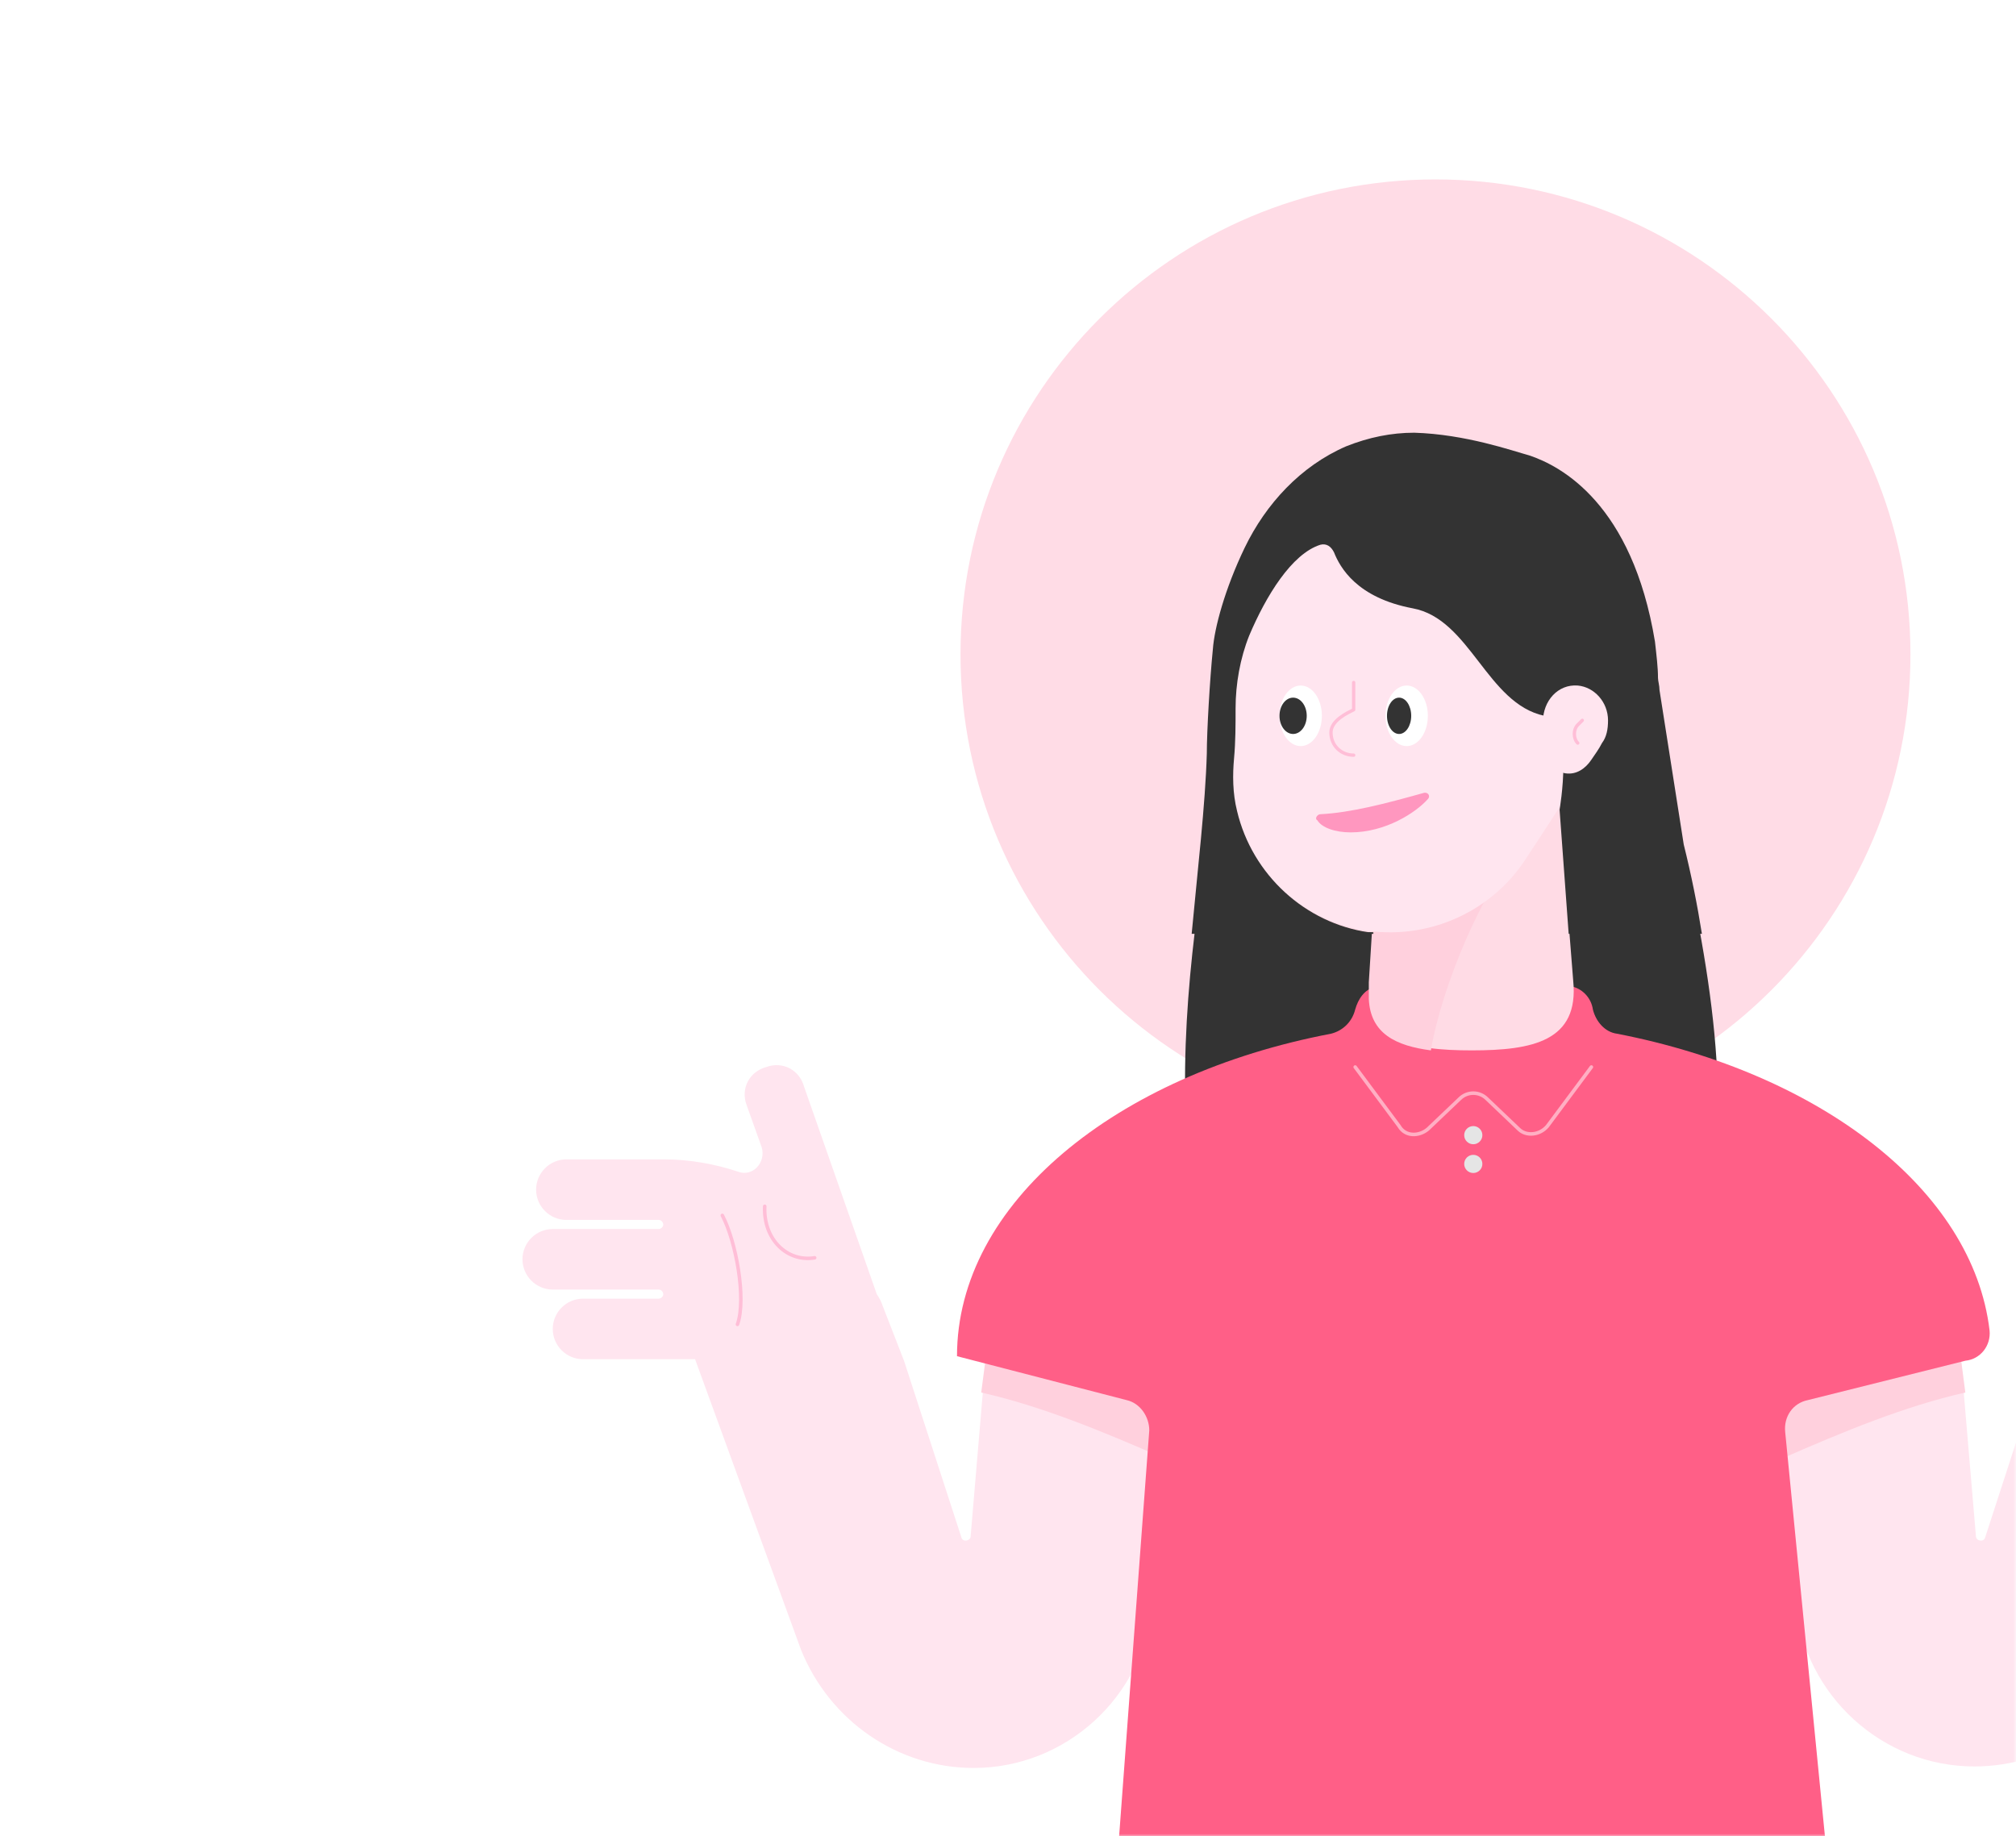 <svg width="382" height="348" viewBox="0 0 382 348" fill="none" xmlns="http://www.w3.org/2000/svg">
<mask id="mask0" mask-type="alpha" maskUnits="userSpaceOnUse" x="0" y="0" width="382" height="349">
<path d="M382 348L3.05176e-05 348L2.19259e-06 24C1.03382e-06 10.745 10.745 9.35733e-05 24 9.24145e-05L358 6.32153e-05C371.255 6.20565e-05 382 10.745 382 24L382 348Z" fill="#78CD69"/>
</mask>
<g mask="url(#mask0)">
<g filter="url(#filter0_d)">
<path d="M272 210C321.706 210 362 169.706 362 120C362 70.294 321.706 30 272 30C222.294 30 182 70.294 182 120C182 169.706 222.294 210 272 210Z" fill="#FFDCE6"/>
<path d="M230.68 243.82H316.172C327.934 224.599 327.073 199.353 321.909 171.525H296.95L297.811 181.853C299.245 193.328 290.065 195.049 278.59 195.049C275.434 195.049 272.565 195.049 269.983 194.476C269.123 194.476 268.549 194.189 267.688 193.902C267.401 193.902 267.114 193.615 266.827 193.615C266.254 193.328 265.393 193.041 264.819 192.754C264.532 192.754 264.245 192.467 263.959 192.467C263.672 192.181 263.385 192.181 263.098 191.894C262.811 191.607 262.811 191.607 262.524 191.32C262.237 191.033 262.237 191.033 261.95 190.746C261.663 190.459 261.664 190.172 261.377 190.172C261.377 189.886 261.09 189.886 261.09 189.599C261.09 189.599 261.09 189.599 261.09 189.312C261.09 189.025 260.803 188.738 260.803 188.451C260.803 188.164 260.516 187.877 260.516 187.59C260.516 187.59 260.516 187.59 260.516 187.304C260.516 187.017 260.516 186.73 260.229 186.443V186.156C260.229 185.869 260.229 185.582 260.229 185.008C260.229 184.148 260.229 183.287 260.229 182.14V181.853L260.803 172.672H226.377C223.795 194.476 222.934 219.148 230.68 243.82Z" fill="#333333"/>
<path d="M371.54 253.287L374.409 287.14C374.409 288 375.844 288.287 376.131 287.426L387.032 253.861L391.049 243.533C391.336 242.672 391.622 242.099 392.196 241.238L406.254 201.648C407.114 198.492 410.27 196.771 413.426 197.918C416.582 199.066 418.303 201.935 417.155 205.09L414.286 213.123C413.426 215.992 416.008 218.861 418.877 217.713C423.18 216.279 428.057 215.418 432.647 215.418H451.294C454.45 215.418 457.032 218 457.032 221.156C457.032 224.312 454.45 226.894 451.294 226.894H433.795C433.221 226.894 432.934 227.468 432.934 227.754C432.934 228.328 433.508 228.615 433.795 228.615H453.877C457.032 228.615 459.614 231.197 459.614 234.353C459.614 237.508 457.032 240.09 453.877 240.09H433.795C433.221 240.09 432.934 240.664 432.934 240.951C432.934 241.525 433.508 241.812 433.795 241.812H448.139C451.295 241.812 453.877 244.394 453.877 247.549C453.877 250.705 451.295 253.287 448.139 253.287H432.934H426.909L406.827 308.369C401.376 321.853 388.467 330.746 374.123 330.746C356.623 330.746 341.991 317.262 340.27 300.049L336.254 257.59L371.54 253.287Z" fill="#FFE5EF"/>
<path d="M371.54 253.287L335.967 258.164L337.401 272.508C349.164 267.344 360.926 262.467 372.401 259.885L371.54 253.287Z" fill="#FFD0DD"/>
<path d="M186.787 253.287L183.918 287.14C183.918 288 182.484 288.287 182.197 287.427L171.295 253.861L167.279 243.533C166.992 242.673 166.705 242.099 166.131 241.238L152.361 201.935C151.5 198.779 148.344 197.058 145.189 198.206C142.033 199.066 140.311 202.222 141.459 205.378L144.328 213.41C145.188 216.279 142.607 219.148 139.738 218.001C135.434 216.566 130.557 215.705 125.967 215.705H107.32C104.164 215.705 101.582 218.287 101.582 221.443C101.582 224.599 104.164 227.181 107.32 227.181H124.82C125.393 227.181 125.68 227.755 125.68 228.042C125.68 228.615 125.107 228.902 124.82 228.902H104.738C101.582 228.902 99 231.484 99 234.64C99 237.796 101.582 240.378 104.738 240.378H124.82C125.393 240.378 125.68 240.951 125.68 241.238C125.68 241.812 125.107 242.099 124.82 242.099H110.475C107.32 242.099 104.738 244.681 104.738 247.837C104.738 250.992 107.32 253.574 110.475 253.574H125.68H131.705L151.787 308.656C157.238 322.14 170.147 331.033 184.492 331.033C201.992 331.033 216.623 317.55 218.344 300.337L222.361 257.878L186.787 253.287Z" fill="#FFE5EF"/>
<path d="M139.738 246.976C141.459 242.099 139.451 231.197 136.869 226.32" stroke="#333333" stroke-width="0.338" stroke-miterlimit="10" stroke-linecap="round" stroke-linejoin="round"/>
<path d="M144.902 224.599C144.615 230.91 149.205 235.213 154.369 234.353" stroke="#333333" stroke-width="0.338" stroke-miterlimit="10" stroke-linecap="round" stroke-linejoin="round"/>
<path d="M144.902 224.599C144.615 230.91 149.205 235.213 154.369 234.353" stroke="#FFBED7" stroke-width="0.671" stroke-miterlimit="10" stroke-linecap="round" stroke-linejoin="round"/>
<path d="M139.738 246.976C141.459 242.099 139.451 231.197 136.869 226.32" stroke="#FFBED7" stroke-width="0.671" stroke-miterlimit="10" stroke-linecap="round" stroke-linejoin="round"/>
<path d="M186.787 253.287L222.36 258.164L220.926 272.508C209.164 267.345 197.401 262.467 185.926 259.886L186.787 253.287Z" fill="#FFD0DD"/>
<path d="M376.992 248.123C373.836 221.443 344.86 199.353 306.418 191.894C304.123 191.607 302.401 189.599 301.828 187.304C301.541 185.295 300.106 183.574 298.098 183C285.475 178.697 273.139 178.697 260.516 183C258.508 183.574 257.36 185.295 256.787 187.304C256.213 189.599 254.492 191.32 252.197 191.894C211.459 199.64 181.336 224.025 181.336 253L213.467 261.32C216.049 261.894 217.77 264.476 217.77 267.058L211.459 351.976C211.172 355.131 213.754 358 216.91 358H341.131C344.574 358 347.155 355.131 346.582 351.976L338.262 267.344C337.975 264.476 339.696 261.894 342.565 261.32L372.401 253.861C375.27 253.574 377.278 250.992 376.992 248.123Z" fill="#FF5F87"/>
<path opacity="0.5" d="M301.541 198.204L293.221 209.393C291.787 211.114 289.205 211.401 287.77 209.967L281.746 204.229C280.311 202.795 278.016 202.795 276.582 204.229L270.557 209.967C268.836 211.401 266.254 211.401 265.106 209.393L256.787 198.204" stroke="white" stroke-width="0.671" stroke-miterlimit="10" stroke-linecap="round" stroke-linejoin="round"/>
<path d="M279.164 212.837C280.114 212.837 280.885 212.066 280.885 211.115C280.885 210.165 280.114 209.394 279.164 209.394C278.213 209.394 277.442 210.165 277.442 211.115C277.442 212.066 278.213 212.837 279.164 212.837Z" fill="#E5E5E5"/>
<path d="M279.164 218.287C280.114 218.287 280.885 217.517 280.885 216.566C280.885 215.615 280.114 214.845 279.164 214.845C278.213 214.845 277.442 215.615 277.442 216.566C277.442 217.517 278.213 218.287 279.164 218.287Z" fill="#E5E5E5"/>
<path d="M294.942 141.976H262.524L259.655 181.853C258.221 193.329 267.401 195.05 278.877 195.05C290.352 195.05 299.246 193.329 298.098 181.853L294.942 141.976Z" fill="#FFDBE5"/>
<path d="M287.483 158.328C281.459 163.205 273.139 183 271.131 195.049C264.533 194.188 259.656 191.893 259.369 185.295C259.369 184.148 259.369 183 259.369 182.426V182.139L260.803 159.189L287.483 158.328Z" fill="#FFD0DD"/>
<path d="M233.549 119.312C233.549 98.082 251.336 81.156 272.565 82.017C291.5 82.877 307.278 98.656 307.852 117.591C308.139 126.197 305.557 134.517 300.967 140.828C296.951 146.566 293.221 152.591 289.205 158.615C283.18 168.082 271.705 174.107 259.082 172.386C247.032 170.664 236.992 161.484 234.123 149.435C233.262 145.992 233.262 142.55 233.549 139.394C234.123 133.369 233.836 127.345 233.549 121.32C233.549 120.746 233.549 119.886 233.549 119.312Z" fill="#FFE5EF"/>
<path d="M260.229 172.672C259.942 172.672 259.655 172.672 259.369 172.672C247.319 170.951 237.278 161.771 234.41 149.721C233.549 146.279 233.549 142.836 233.836 139.68C234.123 136.525 234.123 133.369 234.123 130.213C234.123 125.623 234.983 120.746 236.705 116.443C239.86 108.984 244.737 100.951 250.188 99.23C251.336 98.943 252.196 99.516 252.77 100.664C253.918 103.533 257.073 109.271 267.688 111.279C278.59 113.287 281.746 129.353 292.647 131.648C298.385 133.082 295.516 149.434 295.516 149.434L297.237 172.959H322.483C321.623 167.508 320.475 161.771 319.041 156.033L314.45 126.771C314.45 125.91 314.164 125.049 314.164 124.475C314.164 122.467 313.877 120.172 313.59 117.59C309.286 91.484 295.803 84.312 289.778 82.303C286.623 81.443 277.729 78.287 267.975 78C263.672 78 259.369 78.861 255.065 80.582C246.459 84.312 239.86 91.484 235.844 99.803C232.114 107.549 230.106 115.008 229.819 119.025C229.246 124.762 228.672 134.516 228.672 138.82C228.385 148.574 226.951 160.623 225.803 172.959H260.229V172.672Z" fill="#333333"/>
<path d="M292.36 132.796C292.36 128.779 295.229 125.623 298.959 125.91C302.114 126.197 304.696 129.066 304.696 132.509C304.696 134.23 304.409 135.664 303.549 136.812C302.975 137.96 302.114 139.107 301.541 139.968C300.393 141.689 298.672 142.837 296.664 142.55C294.655 142.263 292.934 140.541 292.647 138.246C292.647 137.673 292.36 137.099 292.647 136.525C292.647 135.378 292.647 134.23 292.647 133.082C292.36 133.082 292.36 132.796 292.36 132.796Z" fill="#FFE5EF"/>
<path d="M246.459 137.386C248.677 137.386 250.475 134.817 250.475 131.648C250.475 128.479 248.677 125.91 246.459 125.91C244.241 125.91 242.442 128.479 242.442 131.648C242.442 134.817 244.241 137.386 246.459 137.386Z" fill="white"/>
<path d="M266.541 137.386C268.759 137.386 270.557 134.817 270.557 131.648C270.557 128.479 268.759 125.91 266.541 125.91C264.322 125.91 262.524 128.479 262.524 131.648C262.524 134.817 264.322 137.386 266.541 137.386Z" fill="white"/>
<path d="M245.024 135.09C246.45 135.09 247.606 133.549 247.606 131.648C247.606 129.746 246.45 128.205 245.024 128.205C243.598 128.205 242.442 129.746 242.442 131.648C242.442 133.549 243.598 135.09 245.024 135.09Z" fill="#333333"/>
<path d="M265.106 135.09C266.374 135.09 267.401 133.549 267.401 131.648C267.401 129.746 266.374 128.205 265.106 128.205C263.839 128.205 262.811 129.746 262.811 131.648C262.811 133.549 263.839 135.09 265.106 135.09Z" fill="#333333"/>
<path d="M269.696 146.279C262.524 148.287 255.926 150.009 250.188 150.295C249.614 150.295 249.041 151.156 249.614 151.443C250.475 152.877 253.057 153.738 255.926 153.738C262.524 153.738 268.262 150.009 270.557 147.427C271.131 146.853 270.557 145.992 269.696 146.279Z" fill="#FF97BF"/>
<path d="M299.819 132.508L298.959 133.369C298.098 134.23 298.098 135.951 298.959 136.812" stroke="#FFBED7" stroke-width="0.63" stroke-miterlimit="10" stroke-linecap="round" stroke-linejoin="round"/>
<path d="M256.5 139.107C254.205 139.107 252.197 137.385 252.197 134.803C252.197 132.508 255.352 131.074 256.5 130.5V125.336" stroke="#FFBED7" stroke-width="0.63" stroke-miterlimit="10" stroke-linecap="round" stroke-linejoin="round"/>
</g>
</g>
<defs>
<filter id="filter0_d" x="83" y="18" width="392.614" height="360" filterUnits="userSpaceOnUse" color-interpolation-filters="sRGB">
<feFlood flood-opacity="0" result="BackgroundImageFix"/>
<feColorMatrix in="SourceAlpha" type="matrix" values="0 0 0 0 0 0 0 0 0 0 0 0 0 0 0 0 0 0 127 0"/>
<feOffset dy="4"/>
<feGaussianBlur stdDeviation="8"/>
<feColorMatrix type="matrix" values="0 0 0 0 0 0 0 0 0 0 0 0 0 0 0 0 0 0 0.08 0"/>
<feBlend mode="normal" in2="BackgroundImageFix" result="effect1_dropShadow"/>
<feBlend mode="normal" in="SourceGraphic" in2="effect1_dropShadow" result="shape"/>
</filter>
</defs>
</svg>
